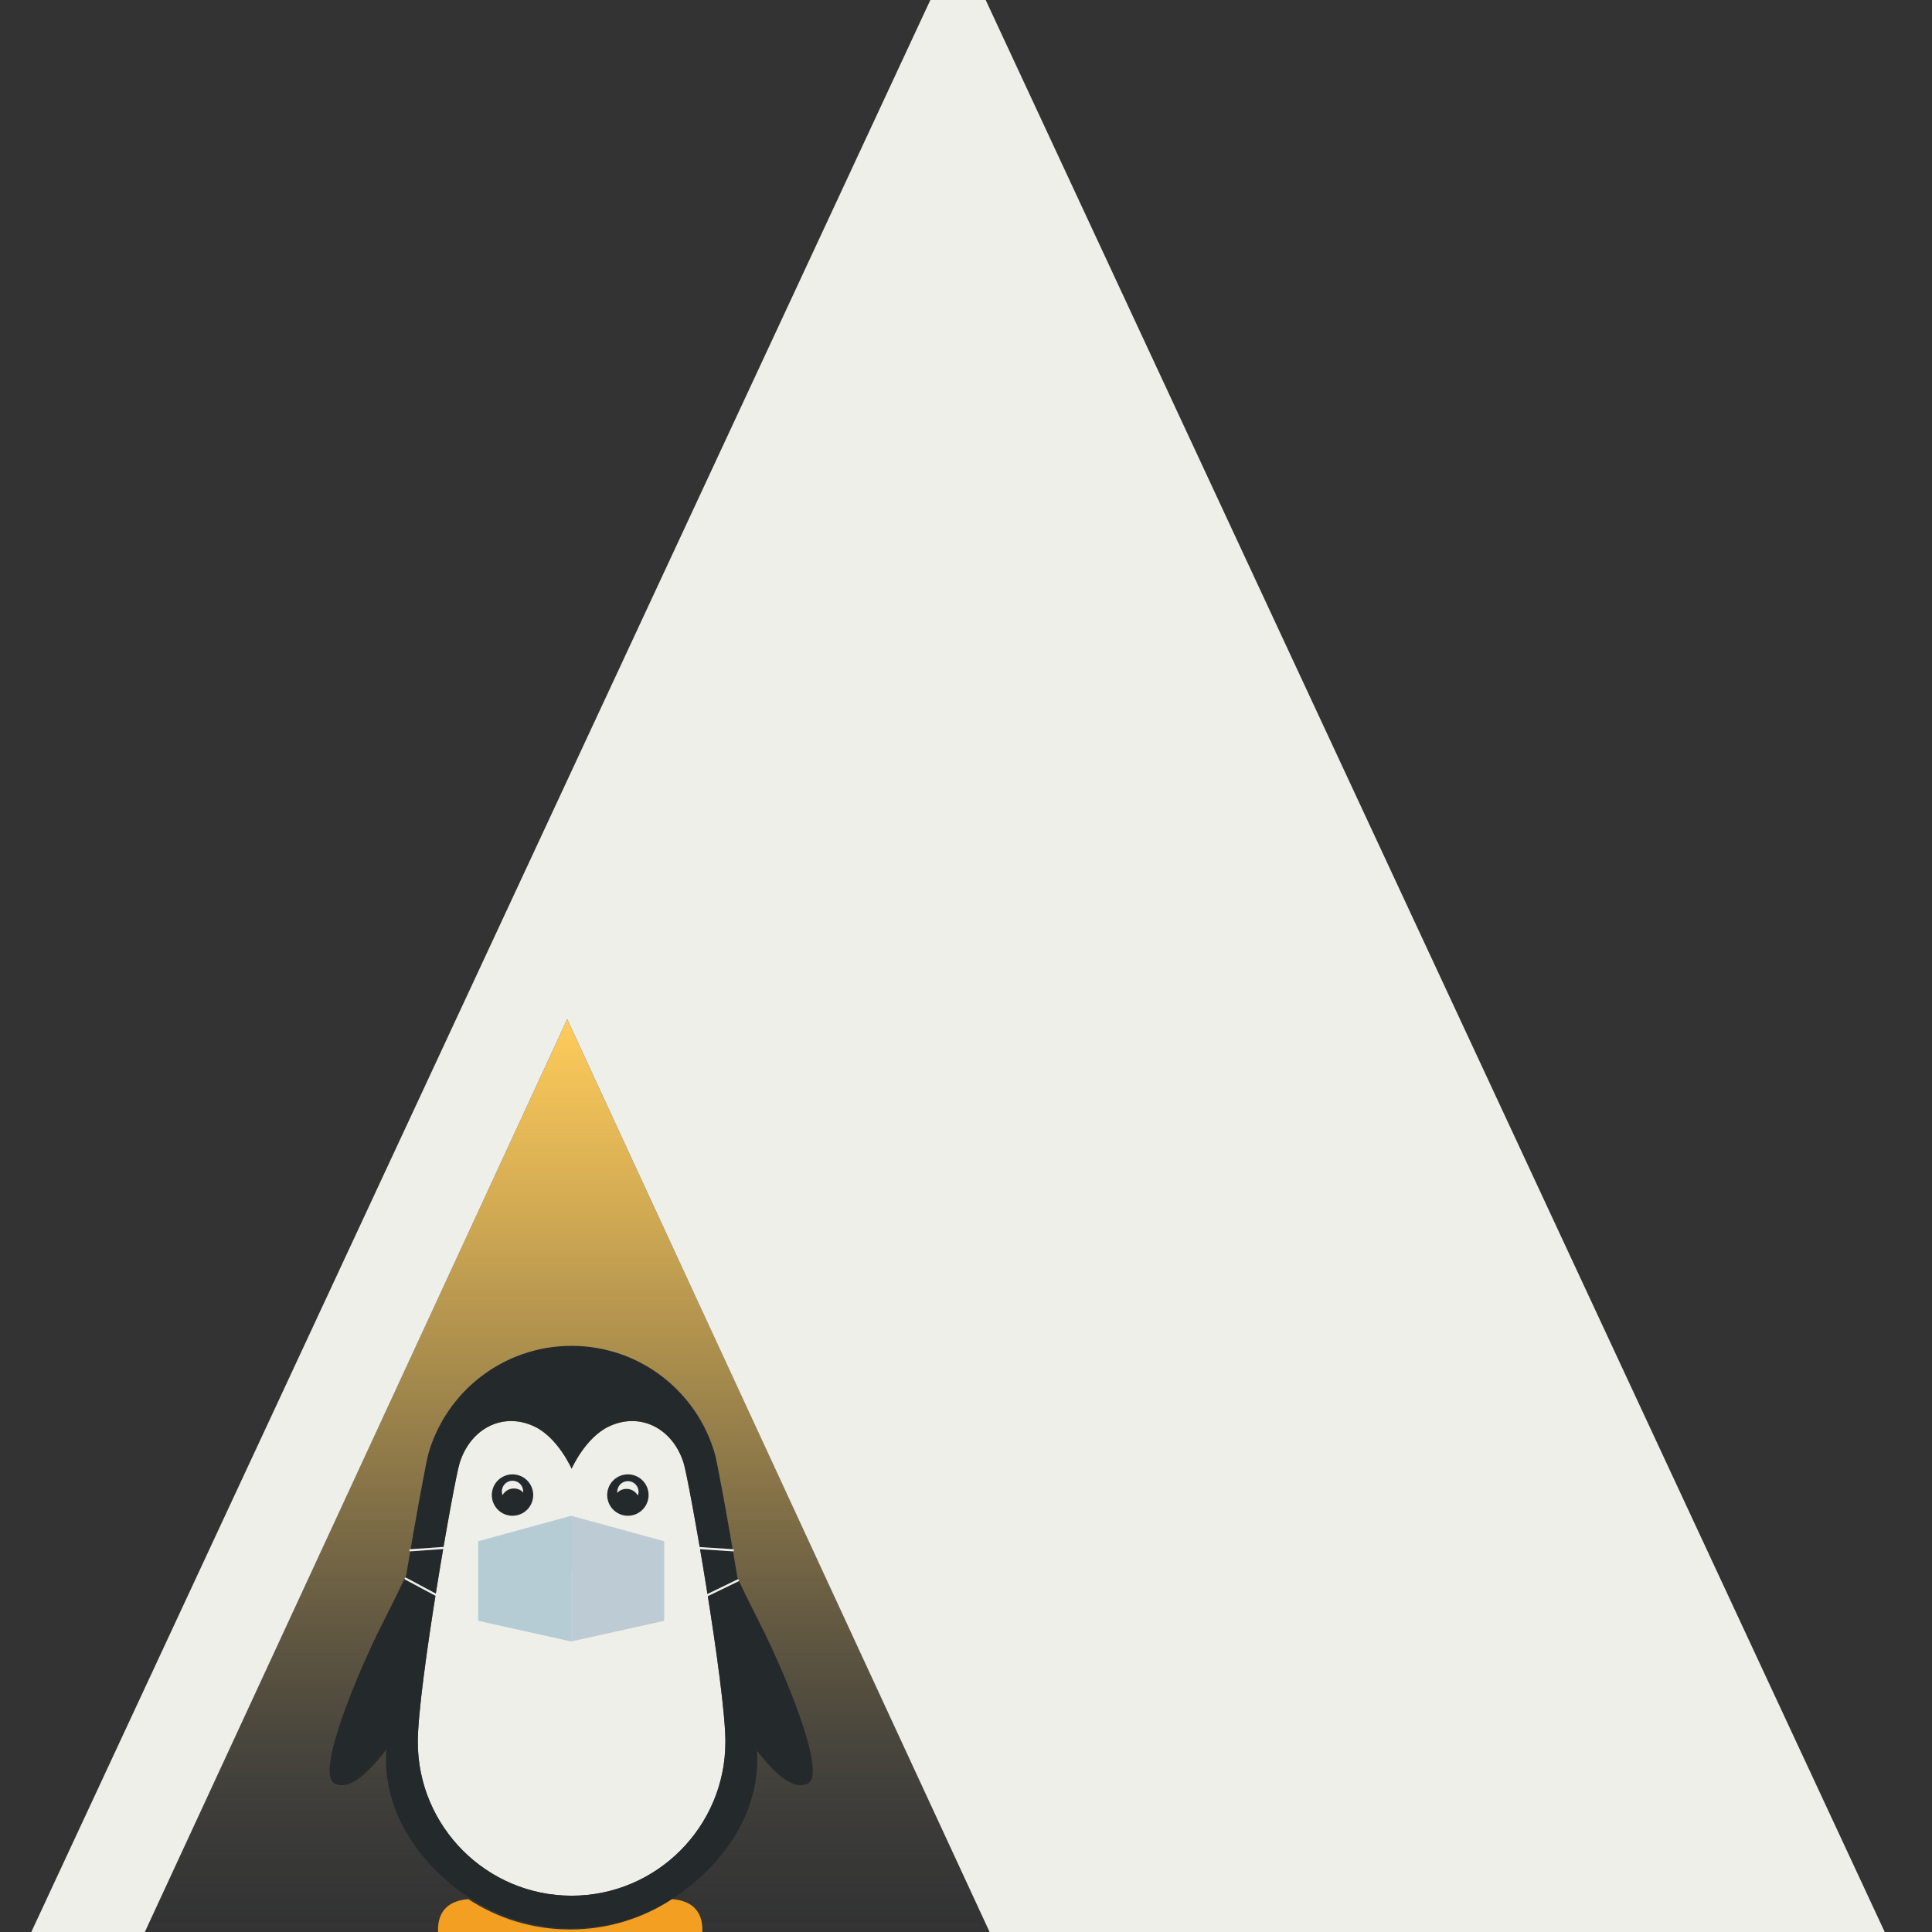 <?xml version="1.0" encoding="utf-8"?>
<!-- Generator: Adobe Illustrator 24.0.1, SVG Export Plug-In . SVG Version: 6.00 Build 0)  -->
<svg version="1.0" xmlns="http://www.w3.org/2000/svg" xmlns:xlink="http://www.w3.org/1999/xlink" x="0px" y="0px"
	 viewBox="0 0 256 256" style="enable-background:new 0 0 256 256;" xml:space="preserve">
<rect x="0" y="0" width="256" height="256" fill="#333333" stroke="none"/>
<style type="text/css">
	.st0{fill:url(#XMLID_341_);}
	.st1{fill:#EEEFE9;}
	.st2{fill:#24292C;}
	.st3{fill:#F39F22;}
	.st4{fill:#24292C;stroke:#FFFFFF;stroke-linecap:round;stroke-miterlimit:10;}
	.st5{fill:none;stroke:#EEEFE9;stroke-width:0.283;stroke-linecap:round;stroke-miterlimit:10;}
	.st6{fill:#BDCCD4;}
	.st7{fill:#B5CCD4;}
	.st8{fill:url(#XMLID_320_);}
	.st9{fill:#FFFFFF;}
	.st10{fill:none;stroke:#FFFFFF;stroke-linecap:round;stroke-miterlimit:10;}
	.st11{fill:url(#XMLID_321_);}
	.st12{fill:none;}
	.st13{fill:#3F3F3D;}
</style>
<symbol  id="Logoalb" viewBox="-122.793 -128 245.586 256">
	<linearGradient id="XMLID_320_" gradientUnits="userSpaceOnUse" x1="-51.783" y1="-7.052" x2="-51.783" y2="-128">
		<stop  offset="0" style="stop-color:#FFCC5B"/>
		<stop  offset="0.204" style="stop-color:#FCCA5B;stop-opacity:0.796"/>
		<stop  offset="0.356" style="stop-color:#F2C45C;stop-opacity:0.644"/>
		<stop  offset="0.492" style="stop-color:#E2BA5D;stop-opacity:0.508"/>
		<stop  offset="0.618" style="stop-color:#CCAB5E;stop-opacity:0.382"/>
		<stop  offset="0.737" style="stop-color:#AE9860;stop-opacity:0.263"/>
		<stop  offset="0.851" style="stop-color:#8A8162;stop-opacity:0.149"/>
		<stop  offset="0.959" style="stop-color:#606665;stop-opacity:0.041"/>
		<stop  offset="1" style="stop-color:#4E5A66;stop-opacity:0"/>
	</linearGradient>
	<polygon id="XMLID_228_" class="st8" points="-107.752,-128 4.185,-128 -51.783,-7.052 	"/>
	<g>
		<g>
			<polygon id="XMLID_164_" class="st1" points="-51.783,-7.052 4.185,-128 122.793,-128 3.666,128 -3.665,128 -122.793,-128 
				-107.752,-128 			"/>
			<g>
				<g id="Pinguin_2_">
					<g id="XMLID_158_">
						<path class="st1" d="M-30.822-102.813c0-11.24-9.14-20.38-20.38-20.38c-11.23,0-20.38,9.14-20.38,20.38
							c0,7.31,4.81,34.66,5.56,37c1.46,4.6,5.79,6.76,9.92,4.78c3.11-1.49,4.9-5.58,4.9-5.58s1.8,4.09,4.91,5.58
							c4.13,1.98,8.45-0.18,9.92-4.78C-35.632-68.154-30.822-95.503-30.822-102.813z"/>
						<path id="XMLID_163_" class="st2" d="M-32.778-78.168c2.046,1.385,2.708-1.506,6.216-8.332s9.219-20.458,6.677-21.809
							c-2.437-1.296-5.773,2.882-8.076,6.111c-2.235,3.132-2.742,12.079-3.448,14.534C-32.05-85.439-33.878-78.913-32.778-78.168z"
							/>
						<path id="XMLID_162_" class="st2" d="M-69.736-78.168c-2.046,1.385-2.708-1.506-6.216-8.332
							c-3.508-6.826-9.219-20.458-6.677-21.809c2.437-1.296,5.773,2.882,8.076,6.111c2.235,3.132,2.742,12.079,3.448,14.534
							C-70.464-85.439-68.636-78.913-69.736-78.168z"/>
						<path id="XMLID_159_" class="st2" d="M-26.632-103.993c-0.26,6.26-2.26,20.88-2.26,20.88c-0.11,0.66-0.21,1.32-0.32,1.97
							c-1.35,8.22-2.75,15.62-3,16.47c-2.35,8.28-9.96,14.34-18.99,14.34c-9.03,0-16.64-6.06-18.99-14.34
							c-0.24-0.84-1.6-8.04-2.94-16.13c-0.13-0.76-0.25-1.54-0.38-2.31c0,0-1.96-14.37-2.25-20.72c-0.02-0.43-0.03-0.83-0.03-1.18
							c-0.06-7.77,4.93-14.45,11.09-18.48c3.89-2.53,8.52-4.01,13.5-4.01c4.99,0,9.62,1.48,13.5,4.01
							c6.16,4.03,11.16,10.71,11.1,18.48C-26.602-104.703-26.612-104.363-26.632-103.993z M-51.202-123.193
							c-11.23,0-20.38,9.14-20.38,20.38c0,7.31,4.81,34.66,5.56,37c1.46,4.6,5.79,6.76,9.92,4.78c3.11-1.49,4.9-5.58,4.9-5.58
							s1.8,4.09,4.91,5.58c4.13,1.98,8.45-0.18,9.92-4.78c0.74-2.34,5.55-29.69,5.55-37
							C-30.822-114.053-39.962-123.193-51.202-123.193z"/>
					</g>
					<path id="XMLID_157_" class="st3" d="M-64.887-123.647c-2.192-0.167-4.133-1.213-4.012-4.353h9.921h15.181h9.921
						c0.12,3.14-1.82,4.186-4.013,4.353c-3.879-2.539-8.515-4.02-13.498-4.02C-56.371-127.668-61.006-126.187-64.887-123.647z"/>
					<path id="XMLID_156_" class="st3" d="M-47.08-77.057c0,0-1.153,3.576-4.178,3.576c-3.025,0-4.178-3.576-4.178-3.576
						l4.178-3.026L-47.08-77.057z"/>
					<path id="XMLID_153_" class="st2" d="M-41.075-69.467c-0.352,1.473-1.831,2.382-3.305,2.032
						c-1.474-0.35-2.384-1.831-2.031-3.305c0.35-1.473,1.831-2.382,3.303-2.032C-41.634-72.421-40.724-70.942-41.075-69.467z
						 M-42.422-70.158c-0.345,0.569-0.986,0.982-1.802,0.849c-0.431-0.072-0.732-0.263-0.924-0.516
						c-0.078,0.742,0.428,1.426,1.174,1.549c0.771,0.127,1.499-0.396,1.626-1.167C-42.307-69.693-42.34-69.936-42.422-70.158z"/>
					<path id="XMLID_138_" class="st2" d="M-58.395-67.435c-1.475,0.351-2.954-0.558-3.305-2.032
						c-0.352-1.475,0.559-2.954,2.033-3.305c1.474-0.351,2.954,0.559,3.303,2.032C-56.012-69.266-56.921-67.786-58.395-67.435z
						 M-58.551-69.255c-0.816,0.133-1.455-0.279-1.803-0.849c-0.08,0.221-0.115,0.465-0.073,0.714
						c0.127,0.771,0.854,1.294,1.627,1.167c0.746-0.122,1.253-0.806,1.172-1.549C-57.819-69.518-58.119-69.327-58.551-69.255z"/>
					<path id="XMLID_135_" class="st4" d="M-42.056-70.158"/>
				</g>
				<g id="masca_2_">
					<line id="XMLID_134_" class="st5" x1="-39.514" y1="-86.425" x2="-29.164" y2="-81.412"/>
					<line id="XMLID_133_" class="st5" x1="-39.514" y1="-76.782" x2="-29.833" y2="-77.421"/>
					<line id="XMLID_132_" class="st5" x1="-63.388" y1="-86.425" x2="-73.195" y2="-81.176"/>
					<line id="XMLID_131_" class="st5" x1="-63.388" y1="-76.782" x2="-72.565" y2="-77.421"/>
					<polygon id="XMLID_130_" class="st6" points="-38.936,-76.221 -51.257,-72.847 -51.257,-89.505 -38.936,-86.767 					"/>
					<polygon id="XMLID_129_" class="st7" points="-63.578,-76.221 -51.257,-72.847 -51.257,-89.505 -63.578,-86.767 					"/>
				</g>
			</g>
		</g>
	</g>
</symbol>
<g id="Layer_3">
</g>
<g id="Capa_1">
</g>
<g id="Layer_1">
</g>
<g id="Logo_Text">
</g>
<g id="Logo_Patrat">
	
		<use xlink:href="#Logoalb"  width="245.586" height="256" x="-122.793" y="-128" transform="matrix(1 0 0 -1 126.942 128)" style="overflow:visible;"/>
</g>
</svg>
